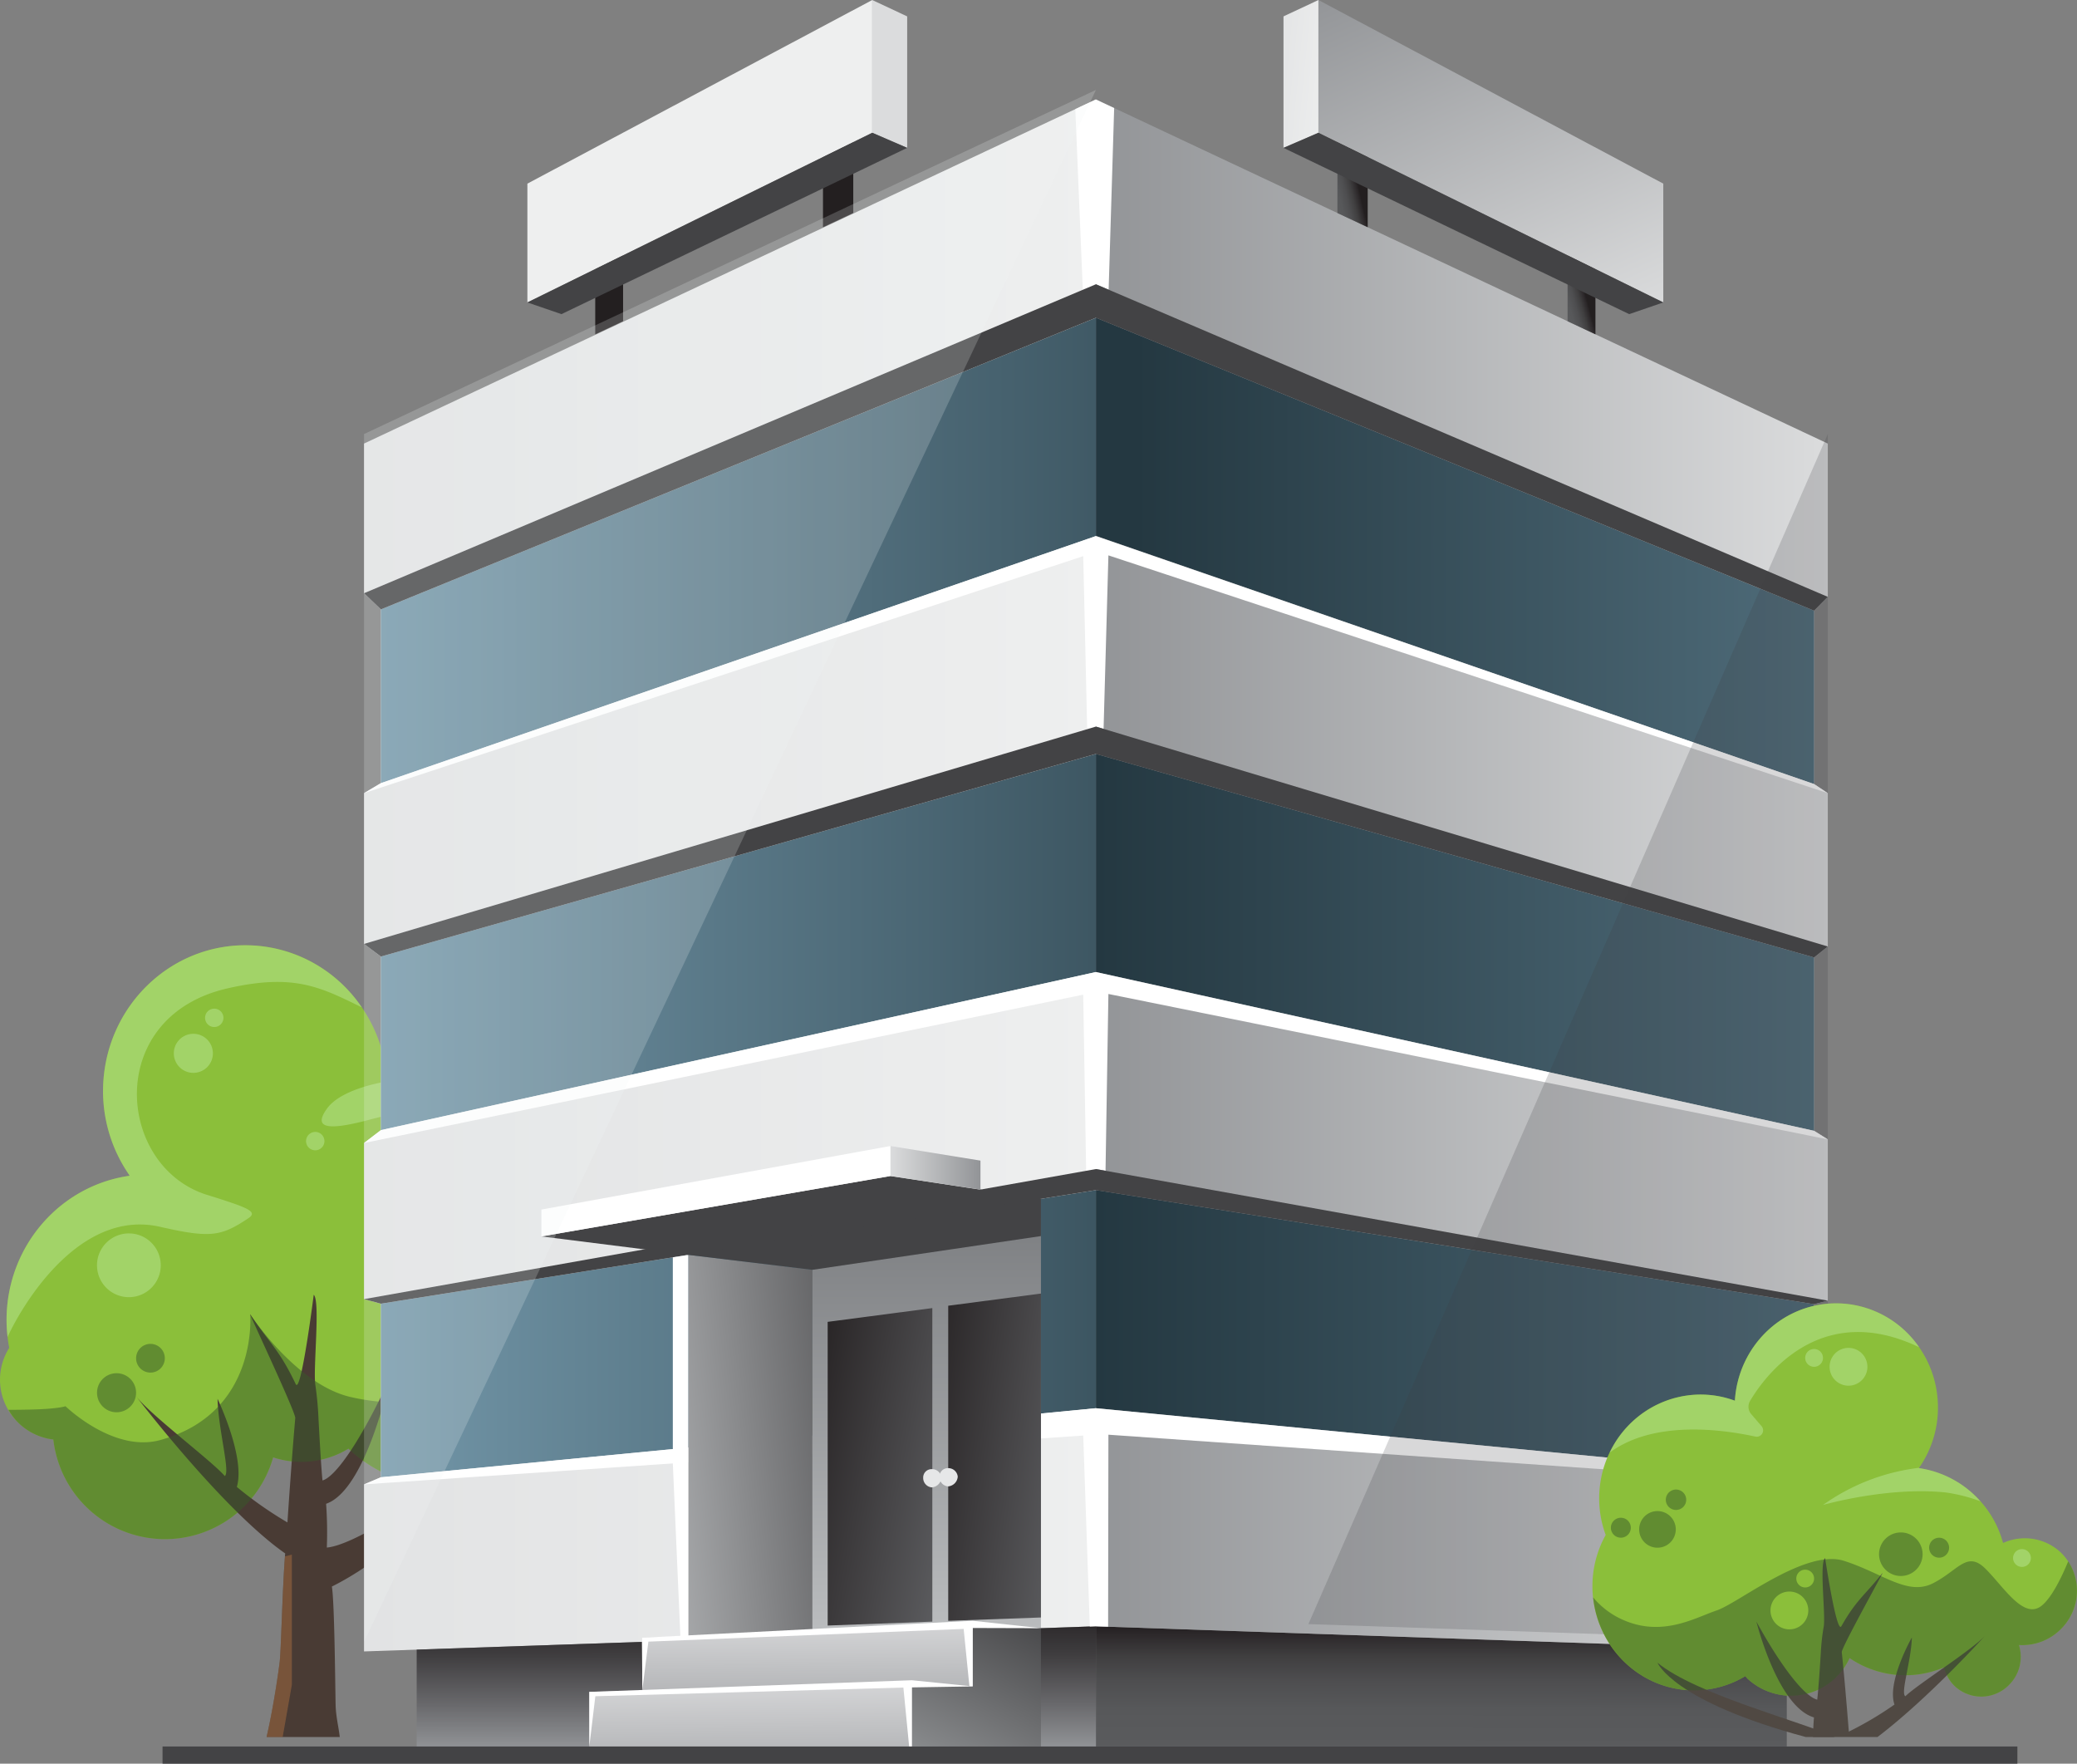 <svg xmlns="http://www.w3.org/2000/svg" xmlns:xlink="http://www.w3.org/1999/xlink" width="538.438" height="457.154" viewBox="0 0 538.438 457.154">
  <rect x="0" y="0" width="538.438" height="457.154" fill="#808080" stroke="none"/>
  <defs>
    <linearGradient id="linear-gradient" x1="0.497" y1="1" x2="0.503" gradientUnits="objectBoundingBox">
      <stop offset="0" stop-color="#5a5b5d"/>
      <stop offset="0.311" stop-color="#57585a"/>
      <stop offset="0.541" stop-color="#4e4e50"/>
      <stop offset="0.745" stop-color="#403f40"/>
      <stop offset="0.932" stop-color="#2c282a"/>
      <stop offset="1" stop-color="#231f20"/>
    </linearGradient>
    <linearGradient id="linear-gradient-2" y1="0.5" x2="1" y2="0.5" gradientUnits="objectBoundingBox">
      <stop offset="0" stop-color="#e2e3e4"/>
      <stop offset="1" stop-color="#eeefef"/>
    </linearGradient>
    <linearGradient id="linear-gradient-3" y1="0.5" x2="1" y2="0.5" gradientUnits="objectBoundingBox">
      <stop offset="0" stop-color="#929497"/>
      <stop offset="1" stop-color="#dbdcdd"/>
    </linearGradient>
    <linearGradient id="linear-gradient-4" x1="0.054" y1="0.5" x2="1.792" y2="0.5" gradientUnits="objectBoundingBox">
      <stop offset="0" stop-color="#243841"/>
      <stop offset="1" stop-color="#7296a8"/>
    </linearGradient>
    <linearGradient id="linear-gradient-5" x1="0" x2="1.827" xlink:href="#linear-gradient-4"/>
    <linearGradient id="linear-gradient-6" x1="0" x2="1.92" xlink:href="#linear-gradient-4"/>
    <linearGradient id="linear-gradient-7" y1="0.5" x2="1.459" y2="0.5" gradientUnits="objectBoundingBox">
      <stop offset="0" stop-color="#7296a8"/>
      <stop offset="1" stop-color="#243841"/>
    </linearGradient>
    <linearGradient id="linear-gradient-8" x1="0" x2="1.485" xlink:href="#linear-gradient-7"/>
    <linearGradient id="linear-gradient-9" x1="0" x2="1.553" xlink:href="#linear-gradient-7"/>
    <linearGradient id="linear-gradient-10" x1="0.503" y1="0.996" x2="0.497" y2="-0.003" gradientUnits="objectBoundingBox">
      <stop offset="0" stop-color="#909295"/>
      <stop offset="0.345" stop-color="#69696c"/>
      <stop offset="0.762" stop-color="#3f3d3f"/>
      <stop offset="0.973" stop-color="#302d2f"/>
      <stop offset="1" stop-color="#231f20"/>
    </linearGradient>
    <linearGradient id="linear-gradient-11" x1="-0.534" y1="0.828" x2="1.457" y2="0.186" gradientUnits="objectBoundingBox">
      <stop offset="0" stop-color="#bbbdbf"/>
      <stop offset="1" stop-color="#545456"/>
    </linearGradient>
    <linearGradient id="linear-gradient-12" x1="0.5" y1="1" x2="0.5" gradientUnits="objectBoundingBox">
      <stop offset="0" stop-color="#bbbdbf"/>
      <stop offset="1" stop-color="#7a7c7f"/>
    </linearGradient>
    <linearGradient id="linear-gradient-13" x1="-0.332" y1="0.092" x2="1.373" y2="0.929" gradientUnits="objectBoundingBox">
      <stop offset="0" stop-color="#231f20"/>
      <stop offset="1" stop-color="#626366"/>
    </linearGradient>
    <linearGradient id="linear-gradient-14" x1="-0.225" y1="0.086" x2="1.265" y2="0.937" xlink:href="#linear-gradient-13"/>
    <linearGradient id="linear-gradient-15" x1="-0.093" y1="0.884" x2="1.26" y2="0.008" gradientUnits="objectBoundingBox">
      <stop offset="0" stop-color="#5a5b5d"/>
      <stop offset="0.166" stop-color="#57585a"/>
      <stop offset="0.289" stop-color="#4e4e50"/>
      <stop offset="0.397" stop-color="#403f40"/>
      <stop offset="0.498" stop-color="#2c282a"/>
      <stop offset="0.534" stop-color="#231f20"/>
    </linearGradient>
    <linearGradient id="linear-gradient-16" x1="-0.038" y1="0.913" x2="1.147" y2="0.004" xlink:href="#linear-gradient-15"/>
    <linearGradient id="linear-gradient-17" x1="0.176" y1="-0.116" x2="0.806" y2="1.128" xlink:href="#linear-gradient-3"/>
    <linearGradient id="linear-gradient-18" x1="-0.339" y1="0.157" x2="1.355" y2="0.85" xlink:href="#linear-gradient-2"/>
    <linearGradient id="linear-gradient-19" x1="-69.467" y1="0.884" x2="-68.114" y2="0.008" xlink:href="#linear-gradient-15"/>
    <linearGradient id="linear-gradient-20" x1="-59.017" y1="0.913" x2="-57.832" y2="0.004" xlink:href="#linear-gradient-15"/>
    <linearGradient id="linear-gradient-21" x1="-5.113" y1="-0.116" x2="-4.483" y2="1.128" xlink:href="#linear-gradient-2"/>
    <linearGradient id="linear-gradient-22" x1="-63.447" y1="0.157" x2="-61.754" y2="0.85" xlink:href="#linear-gradient-3"/>
    <linearGradient id="linear-gradient-23" y1="0.5" x2="1" y2="0.5" gradientUnits="objectBoundingBox">
      <stop offset="0" stop-color="#dbdcdd"/>
      <stop offset="1" stop-color="#929497"/>
    </linearGradient>
    <linearGradient id="linear-gradient-24" x1="0.429" y1="-0.952" x2="0.579" y2="2.103" gradientUnits="objectBoundingBox">
      <stop offset="0" stop-color="#f1f1f2"/>
      <stop offset="1" stop-color="#929497"/>
    </linearGradient>
    <linearGradient id="linear-gradient-25" x1="0.273" y1="1.168" x2="0.919" y2="-0.031" gradientUnits="objectBoundingBox">
      <stop offset="0" stop-color="#898b8d"/>
      <stop offset="1" stop-color="#4a4a4c"/>
    </linearGradient>
    <linearGradient id="linear-gradient-26" x1="0.423" y1="-1.05" x2="0.593" y2="2.376" xlink:href="#linear-gradient-24"/>
  </defs>
  <g id="Group_177560" data-name="Group 177560" transform="translate(-2041.869 -354.791)">
    <g id="trees_back" data-name="trees back" transform="translate(2041.869 599.807)">
      <g id="Group_168307" data-name="Group 168307">
        <path id="Path_102394" data-name="Path 102394" d="M2193.4,1130.3a29.418,29.418,0,0,0-2.005-48.657c-.308-20.077-15.966-36.517-35.765-37.072a35.886,35.886,0,0,0-13.39,2.208c-1.181-19.26-16.518-34.749-35.73-35.286-20.359-.572-37.327,15.859-37.912,36.705a38.153,38.153,0,0,0,6.84,22.921c-.02.043-.043.085-.059.125-17.532,2.494-31.271,17.6-31.8,36.313a38.71,38.71,0,0,0,.681,8.285,15.452,15.452,0,0,0,1.818,18.853,15.626,15.626,0,0,0,9.621,4.9,29.135,29.135,0,0,0,56.977,4.63,23.479,23.479,0,0,0,19.52-2.261,36.064,36.064,0,0,0,41.339,5.846,13.245,13.245,0,1,0,19.863-17.51Z" transform="translate(-2041.869 -1011.48)" fill="#8bbf3a"/>
        <path id="Path_102395" data-name="Path 102395" d="M2185.876,1319.819a103.981,103.981,0,0,0-.188-11.345c10.469-3.6,16.538-32.574,16.538-32.574-7.887,16.938-14.208,25.618-17.476,26.529-.368-3.649-.83-12.3-1.029-15.925a84.1,84.1,0,0,0-.81-8.771c-.666-3.962,1.34-21.764-.428-23.439,0,0-3.29,26.046-4.672,23.152-4.323-9.049-6.671-10.425-11.805-18.089-.642-.955,11.82,25.414,11.687,26.9-.521,5.946-1.188,14.564-2.028,27.048a98.73,98.73,0,0,1-13.117-9.2c2.265-7.705-5-22.83-5-22.83.215,8.156,3.346,19,1.873,20.012-3.2-3.795-19.208-15.765-22.986-20.691,0,0,22.386,29.39,38.642,40.741-.752,9.538-1.049,25.252-1.44,28.3-.823,6.371-2.087,13.726-3.377,19.294h18.971c-.319-2.756-1.012-5.392-1.075-8.344-.123-5.872-.289-26.543-.97-30.662,23.635-11.754,43.48-40.062,43.48-40.062C2213.684,1306.473,2192.937,1319.263,2185.876,1319.819Z" transform="translate(-2101.15 -1163.698)" fill="#493b34"/>
        <path id="Path_102396" data-name="Path 102396" d="M2103.734,1022.65c16.985-3.861,23.809-.486,34.788,4.932a36.506,36.506,0,0,0-29.155-16.087c-20.359-.572-37.327,15.859-37.912,36.705a38.153,38.153,0,0,0,6.84,22.921c-.02.043-.043.085-.059.125-17.532,2.494-31.271,17.6-31.8,36.313a37.749,37.749,0,0,0,.258,5.462c3.2-7.1,18.112-33.444,39.521-28.562,13.051,2.978,15.8,2.508,22.868-2.2,2.589-1.726.1-2.718-10.7-6.082C2074.941,1068.871,2071.62,1029.948,2103.734,1022.65Z" transform="translate(-2044.725 -1011.48)" fill="#bae896" opacity="0.5"/>
        <path id="Path_102397" data-name="Path 102397" d="M2266.785,1109.368c-3.891,5.351.554,5.694,10.951,2.919,6.017-1.608,17.53-4.2,27.854-3.39,3.785.3,12.714,2.33,15.272,2.389a36.006,36.006,0,0,0-38.5-8.927S2270.679,1104.015,2266.785,1109.368Z" transform="translate(-2181.993 -1067.058)" fill="#bae896" opacity="0.5"/>
        <g id="Group_168306" data-name="Group 168306" transform="translate(2.184 60.149)" opacity="0.5">
          <path id="Path_102398" data-name="Path 102398" d="M2208.991,1207.716a29.371,29.371,0,0,0-13.927-25.011,38.381,38.381,0,0,0-1.507-10.015,16.275,16.275,0,0,1-9.216,7.464c-10.228,3.088-3.894,8.435-3.894,8.435s13.611,23.487-8.759,36.979c-9.437,5.694-23.489,6.845-35.353,4.05-14.136-3.331-25.942-21.42-25.942-21.42s2.26,25.636-23.364,32.612c-12.123,3.3-24.508-8.781-24.508-8.781s-1.767.672-8.579.852c-2.414.066-4.5.083-6.22.079a15.915,15.915,0,0,0,2.028,2.8,15.626,15.626,0,0,0,9.621,4.9,29.135,29.135,0,0,0,56.977,4.63,23.479,23.479,0,0,0,19.52-2.261,36.063,36.063,0,0,0,41.338,5.846,13.245,13.245,0,1,0,19.863-17.51A29.365,29.365,0,0,0,2208.991,1207.716Z" transform="translate(-2047.723 -1172.691)" fill="#385a27"/>
          <path id="Path_102399" data-name="Path 102399" d="M2367.7,1264.839a7.986,7.986,0,1,1-7.984-7.985A7.983,7.983,0,0,1,2367.7,1264.839Z" transform="translate(-2238.299 -1225.452)" fill="#385a27"/>
          <path id="Path_102400" data-name="Path 102400" d="M2333.943,1291.133a5.064,5.064,0,1,1-5.063-5.066A5.062,5.062,0,0,1,2333.943,1291.133Z" transform="translate(-2220.802 -1243.766)" fill="#385a27"/>
          <ellipse id="Ellipse_9765" data-name="Ellipse 9765" cx="5.066" cy="5.064" rx="5.066" ry="5.064" transform="translate(22.953 50.792) rotate(-0.145)" fill="#385a27"/>
          <path id="Path_102401" data-name="Path 102401" d="M2374.2,1237.53a3.722,3.722,0,1,1-3.723-3.719A3.722,3.722,0,0,1,2374.2,1237.53Z" transform="translate(-2247.72 -1211.007)" fill="#385a27"/>
          <path id="Path_102402" data-name="Path 102402" d="M2143.878,1292.132a3.723,3.723,0,1,1-3.722-3.722A3.722,3.722,0,0,1,2143.878,1292.132Z" transform="translate(-2103.335 -1245.234)" fill="#385a27"/>
        </g>
        <path id="Path_102403" data-name="Path 102403" d="M2410.439,1336.8a5.066,5.066,0,1,1-5.066-5.066A5.065,5.065,0,0,1,2410.439,1336.8Z" transform="translate(-2266.571 -1212.244)" fill="#bae896" opacity="0.5"/>
        <path id="Path_102404" data-name="Path 102404" d="M2428.988,1317.98a3.255,3.255,0,1,1-3.255-3.253A3.253,3.253,0,0,1,2428.988,1317.98Z" transform="translate(-2280.469 -1201.583)" fill="#bae896" opacity="0.5"/>
        <path id="Path_102405" data-name="Path 102405" d="M2172.766,1078.058a5.064,5.064,0,1,1-5.066-5.065A5.067,5.067,0,0,1,2172.766,1078.058Z" transform="translate(-2117.577 -1050.042)" fill="#bae896" opacity="0.5"/>
        <path id="Path_102406" data-name="Path 102406" d="M2125.8,1219.931a8.264,8.264,0,1,1-8.262-8.261A8.26,8.26,0,0,1,2125.8,1219.931Z" transform="translate(-2084.126 -1136.977)" fill="#bae896" opacity="0.5"/>
        <path id="Path_102407" data-name="Path 102407" d="M2189.114,1057.91a2.38,2.38,0,1,1-2.383-2.381A2.381,2.381,0,0,1,2189.114,1057.91Z" transform="translate(-2131.191 -1039.094)" fill="#bae896" opacity="0.5"/>
        <path id="Path_102408" data-name="Path 102408" d="M2259.285,1143.553a2.381,2.381,0,1,1-2.379-2.383A2.379,2.379,0,0,1,2259.285,1143.553Z" transform="translate(-2175.18 -1092.782)" fill="#bae896" opacity="0.5"/>
        <path id="Path_102409" data-name="Path 102409" d="M2233.643,1438.38v-3.57l-1.791.46c-.712,9.59-1,24.556-1.385,27.526-.823,6.371-2.087,13.726-3.377,19.295h4.172l2.381-13.522Z" transform="translate(-2157.982 -1276.862)" fill="#a86f41" opacity="0.5"/>
      </g>
    </g>
    <g id="buildings" transform="translate(2084.006 354.791)">
      <path id="Path_102410" data-name="Path 102410" d="M2982.418,1490.769l-179.1-6.146v31.158h179.1Z" transform="translate(-2561.354 -1063.072)" fill="url(#linear-gradient)"/>
      <path id="Path_102411" data-name="Path 102411" d="M2294.8,826.163l189.732-6.51V423.88l-189.732,89.2v38.788l4.374,4.188V601.1l-4.374,2.595v39.081l4.374,3.27v44.993l-4.374,3.342V734.85l4.374,1.178V781.02l-4.374,1.846Z" transform="translate(-2242.569 -398.102)" fill="url(#linear-gradient-2)"/>
      <path id="Path_102412" data-name="Path 102412" d="M2993.052,513.083l-189.73-89.2V819.652l189.73,6.51V783.022l-3.544-1.921V736.159l3.544-.916V693.436l-3.544-2.218v-44.94l3.544-2.834V603.692l-3.544-2.355V556.4l3.544-3.585Z" transform="translate(-2561.354 -398.102)" fill="url(#linear-gradient-3)"/>
      <path id="Path_102413" data-name="Path 102413" d="M2989.508,651.468l-186.186-75.935v56.53l186.186,64.343Z" transform="translate(-2561.354 -493.172)" fill="url(#linear-gradient-4)"/>
      <path id="Path_102414" data-name="Path 102414" d="M2989.508,931.313l-186.186-52.754v56.533l186.186,41.16Z" transform="translate(-2561.354 -683.137)" fill="url(#linear-gradient-5)"/>
      <path id="Path_102415" data-name="Path 102415" d="M2989.508,1211.163l-186.186-29.569v56.532l186.186,17.979Z" transform="translate(-2561.354 -873.106)" fill="url(#linear-gradient-6)"/>
      <path id="Path_102416" data-name="Path 102416" d="M2306.528,1211.032v44.992l185.358-17.9v-56.532Z" transform="translate(-2249.918 -873.106)" fill="url(#linear-gradient-7)"/>
      <path id="Path_102417" data-name="Path 102417" d="M2306.528,931.077v44.993l185.358-40.978V878.559Z" transform="translate(-2249.918 -683.137)" fill="url(#linear-gradient-8)"/>
      <path id="Path_102418" data-name="Path 102418" d="M2306.528,651.13v45.038l185.358-64.043V575.533Z" transform="translate(-2249.918 -493.172)" fill="url(#linear-gradient-9)"/>
      <path id="Path_102419" data-name="Path 102419" d="M2331.376,1490.665l176.087-6.043v31.158H2331.376Z" transform="translate(-2265.496 -1063.072)" fill="url(#linear-gradient-10)"/>
      <path id="Path_102422" data-name="Path 102422" d="M2294.8,1352.853l4.374-1.846,185.358-17.9,186.186,17.979,3.544,1.921-186.486-13.032-.076,49.77-3.169-.107-1.583.055-1.7-49.5Z" transform="translate(-2242.569 -968.09)" fill="#fff"/>
      <path id="Path_102420" data-name="Path 102420" d="M2294.8,793.845l4.374-2.595,185.358-64.043,186.186,64.283,3.544,2.356-186.486-61.637-1.253,44.979-1.991-.6-2.263.67-1.021-44.845Z" transform="translate(-2242.569 -588.255)" fill="#fff"/>
      <path id="Path_102421" data-name="Path 102421" d="M2294.8,1074.4l4.374-3.342,185.358-40.978,186.186,41.16,3.544,2.217-186.486-37.688-.747,45.831-2.5-.449-2.528.449-.756-45.658Z" transform="translate(-2242.569 -778.123)" fill="#fff"/>
      <path id="Path_102423" data-name="Path 102423" d="M2299.178,919.17l-4.374-3.27,189.732-56.335,189.731,57.006-3.544,2.834-186.186-52.754Z" transform="translate(-2242.569 -671.229)" fill="#434345"/>
      <path id="Path_102424" data-name="Path 102424" d="M2299.178,1201.858l-4.374-1.177,189.732-33.72,189.731,34.112-3.544.916-186.186-29.569Z" transform="translate(-2242.569 -863.933)" fill="#434345"/>
      <path id="Path_102425" data-name="Path 102425" d="M2790.955,473.218l3.4-1.433,3.3,1.41,1.43-47.089-4.733-2.225-5.337,2.506Z" transform="translate(-2552.388 -398.102)" fill="#fff"/>
      <path id="Path_102426" data-name="Path 102426" d="M2299.178,636.548l-4.374-4.188,189.732-80.087L2674.267,633.3l-3.544,3.585-186.186-75.935Z" transform="translate(-2242.569 -478.591)" fill="#434345"/>
      <path id="Path_102427" data-name="Path 102427" d="M2552.273,1325.376l-32.2,1.1v-99.9l32.2,3.872Z" transform="translate(-2383.786 -901.305)" fill="url(#linear-gradient-11)"/>
      <path id="Path_102428" data-name="Path 102428" d="M2665.611,1187.656l-59.229,9.405v103.917l59.229-2.032Z" transform="translate(-2437.895 -876.906)" fill="url(#linear-gradient-12)"/>
      <path id="Path_102429" data-name="Path 102429" d="M2724.738,1253.451l-24.039,3.156v81.675l24.039-.865Z" transform="translate(-2497.021 -918.153)" fill="url(#linear-gradient-13)"/>
      <path id="Path_102430" data-name="Path 102430" d="M2592.339,1183.623l-15.679-2.4-87.16,15.491,11.406,1.432,32.2,3.872,59.229-8.745Z" transform="translate(-2364.622 -872.872)" fill="#434345"/>
      <path id="Path_102431" data-name="Path 102431" d="M2513.348,1226.575v99.9l-2-.055-2-45.793v-53.42Z" transform="translate(-2377.064 -901.305)" fill="#fff"/>
      <path id="Path_102432" data-name="Path 102432" d="M2616.941,1267.12v78.717l27.13-1.016v-81.269Z" transform="translate(-2444.514 -924.485)" fill="url(#linear-gradient-14)"/>
      <g id="Group_168308" data-name="Group 168308" transform="translate(201.412 380.555)">
        <path id="Path_102433" data-name="Path 102433" d="M2699.36,1376.951a2.436,2.436,0,0,0-2.525-2.2,2.157,2.157,0,0,0-2.208,2.2,2.439,2.439,0,0,0,2.208,2.525A2.71,2.71,0,0,0,2699.36,1376.951Z" transform="translate(-2694.627 -1374.747)" fill="#e6e7e8" fill-rule="evenodd"/>
      </g>
      <g id="Group_168309" data-name="Group 168309" transform="translate(197.191 380.81)">
        <path id="Path_102434" data-name="Path 102434" d="M2688.046,1377.636a2.435,2.435,0,0,0-2.521-2.2,2.16,2.16,0,0,0-2.212,2.2,2.442,2.442,0,0,0,2.212,2.525A2.709,2.709,0,0,0,2688.046,1377.636Z" transform="translate(-2683.313 -1375.432)" fill="#e6e7e8" fill-rule="evenodd"/>
      </g>
      <g id="Group_168310" data-name="Group 168310" transform="translate(290.593)">
        <path id="Path_102435" data-name="Path 102435" d="M2978.959,475.586l-7.85-3.692V453.522l7.85,3.861Z" transform="translate(-2957.132 -416.685)" fill="url(#linear-gradient-15)"/>
        <path id="Path_102436" data-name="Path 102436" d="M3138.26,552.661l-7.223-3.4V532.19l7.223,3.552Z" transform="translate(-3057.39 -466.001)" fill="url(#linear-gradient-16)"/>
        <path id="Path_102437" data-name="Path 102437" d="M3047.317,433.184l-89.407-43.978V354.791l89.407,47.6Z" transform="translate(-2948.858 -354.791)" fill="url(#linear-gradient-17)"/>
        <path id="Path_102438" data-name="Path 102438" d="M2933.648,393.122l9.052-3.912V354.8l-9.052,4.242Z" transform="translate(-2933.648 -354.794)" fill="url(#linear-gradient-18)"/>
        <path id="Path_102439" data-name="Path 102439" d="M3023.273,494.042l8.835-3.033L2942.7,447.032l-9.052,3.912Z" transform="translate(-2933.648 -412.616)" fill="#434345"/>
      </g>
      <g id="Group_168311" data-name="Group 168311" transform="translate(94.58)">
        <path id="Path_102440" data-name="Path 102440" d="M2613.682,475.586l7.85-3.692V453.522l-7.85,3.861Z" transform="translate(-2537.051 -416.685)" fill="url(#linear-gradient-19)"/>
        <path id="Path_102441" data-name="Path 102441" d="M2455.438,552.661l7.221-3.4V532.19l-7.221,3.552Z" transform="translate(-2437.849 -466.001)" fill="url(#linear-gradient-20)"/>
        <path id="Path_102442" data-name="Path 102442" d="M2408.3,433.184l89.406-43.978V354.791l-89.406,47.6Z" transform="translate(-2408.297 -354.791)" fill="url(#linear-gradient-21)"/>
        <path id="Path_102443" data-name="Path 102443" d="M2656.974,393.122l-9.054-3.912V354.8l9.054,4.242Z" transform="translate(-2558.515 -354.794)" fill="url(#linear-gradient-22)"/>
        <path id="Path_102444" data-name="Path 102444" d="M2417.13,494.042l-8.833-3.033,89.406-43.978,9.053,3.912Z" transform="translate(-2408.297 -412.616)" fill="#434345"/>
      </g>
      <path id="Path_102445" data-name="Path 102445" d="M2508.494,1171.8l-90.471,15.653,38.074,4.785,91.433-14.521Z" transform="translate(-2319.814 -866.966)" fill="#434345"/>
      <path id="Path_102446" data-name="Path 102446" d="M2683.86,1154.733l-23.358-3.787v7.781l23.358,3.515Z" transform="translate(-2471.822 -853.894)" fill="url(#linear-gradient-23)"/>
      <path id="Path_102447" data-name="Path 102447" d="M2418.023,1167.42l90.471-16.474v7.781l-90.471,15.653Z" transform="translate(-2319.814 -853.894)" fill="#fff"/>
      <path id="Path_102448" data-name="Path 102448" d="M2488.03,1501.448l85.651-1.413v-15.679l-85.74,3.059Z" transform="translate(-2363.645 -1062.905)" fill="url(#linear-gradient-24)"/>
      <path id="Path_102449" data-name="Path 102449" d="M2691.223,1484.356v15.679l-15.782-.261v15.84H2708.9v-30.668Z" transform="translate(-2481.188 -1062.905)" fill="url(#linear-gradient-25)"/>
      <path id="Path_102450" data-name="Path 102450" d="M2451.325,1527.356l83.62-1.678v15.839h-83.62Z" transform="translate(-2340.691 -1088.809)" fill="url(#linear-gradient-26)"/>
      <path id="Path_102451" data-name="Path 102451" d="M2591.362,1482.7l-17.681-1.925-85.74,4.395.086,13.54,1.566-12.528,81.732-3.3,1.49,14.862.865.052v-15.149Z" transform="translate(-2363.645 -1060.66)" fill="#fff"/>
      <path id="Path_102452" data-name="Path 102452" d="M2550.727,1523.694l-15.782-1.6-83.62,3.014v14.161l1.563-13.028,79.86-2.253,1.49,15.28h.707v-15.317Z" transform="translate(-2340.691 -1086.565)" fill="#fff"/>
      <rect id="Rectangle_149223" data-name="Rectangle 149223" width="480.848" height="4.446" transform="translate(0 452.708)" fill="#434345"/>
    </g>
    <g id="shadows" transform="translate(2136.241 378.101)">
      <path id="Path_102453" data-name="Path 102453" d="M3085.6,656.346V969.431l-134.647-4.622Z" transform="translate(-2706.136 -567.143)" fill="#404041" opacity="0.2"/>
      <path id="Path_102454" data-name="Path 102454" d="M2294.8,506.469l189.732-89.2L2294.8,819.554Z" transform="translate(-2294.804 -417.266)" fill="#f2f9f8" opacity="0.2"/>
    </g>
    <g id="trees_front" data-name="trees front" transform="translate(2454.694 692.627)">
      <g id="Group_168314" data-name="Group 168314" transform="translate(0)">
        <path id="Path_102455" data-name="Path 102455" d="M3269.631,1324.738a13.65,13.65,0,0,0-14.869-2.369,26.617,26.617,0,0,0-21.822-19.411,27.253,27.253,0,0,0,4.932-16.461c-.416-14.9-12.543-26.643-27.1-26.234-13.735.385-24.7,11.458-25.539,25.222a25.759,25.759,0,0,0-9.573-1.581c-14.553.408-26.008,12.817-25.592,27.716a27.441,27.441,0,0,0,1.678,8.671,27.318,27.318,0,0,0-3.426,14.035c.419,14.9,12.552,26.645,27.1,26.236a25.663,25.663,0,0,0,12.518-3.67c.221.232.4.486.64.707a16.633,16.633,0,0,0,23.5-1.049,16.814,16.814,0,0,0,2.893-4.343,25.669,25.669,0,0,0,24.512,2.387,9.714,9.714,0,0,0,2.841,4.972,10.09,10.09,0,0,0,14.25-.69,10.246,10.246,0,0,0,2.3-10.058,14.112,14.112,0,0,0,11.232-4.512A13.843,13.843,0,0,0,3269.631,1324.738Z" transform="translate(-3148.315 -1260.253)" fill="#8bbf3a"/>
        <g id="Group_168312" data-name="Group 168312" transform="translate(16.855 66.043)">
          <path id="Path_102456" data-name="Path 102456" d="M3277.153,1478.548c-.155,2-.221,3.577-.232,5.079h16.709c13.378-10.167,27.949-26.326,27.949-26.326-3.4,3.752-17.847,12.874-20.732,15.763-1.325-.766,1.5-9.034,1.689-15.248,0,0-6.551,11.523-4.512,17.4a89.85,89.85,0,0,1-11.833,7.017c-.754-9.512-1.354-16.078-1.829-20.609-.118-1.135,11.123-21.227,10.545-20.5-4.626,5.839-6.75,6.89-10.651,13.787-1.241,2.2-4.21-17.646-4.21-17.646-1.593,1.275.213,14.842-.387,17.859a54.822,54.822,0,0,0-.732,6.686c-.176,2.764-.592,9.356-.927,12.133-2.948-.69-8.649-7.3-15.767-20.213C3262.232,1453.726,3267.716,1475.808,3277.153,1478.548Z" transform="translate(-3236.583 -1437.261)" fill="#504943"/>
          <path id="Path_102457" data-name="Path 102457" d="M3231.919,1529.162h7.52c-8.517-4-35.951-11-45.95-19.265C3193.488,1509.9,3197.419,1519.88,3231.919,1529.162Z" transform="translate(-3193.488 -1482.796)" fill="#504943"/>
        </g>
        <path id="Path_102458" data-name="Path 102458" d="M3322.871,1296.09a4.9,4.9,0,1,1-4.906-4.9A4.906,4.906,0,0,1,3322.871,1296.09Z" transform="translate(-3251.594 -1279.645)" fill="#bae896" opacity="0.5"/>
        <path id="Path_102459" data-name="Path 102459" d="M3300.737,1294.281a2.306,2.306,0,1,1-2.3-2.306A2.3,2.3,0,0,1,3300.737,1294.281Z" transform="translate(-3240.976 -1280.139)" fill="#bae896" opacity="0.5"/>
        <path id="Path_102460" data-name="Path 102460" d="M3445.18,1433.308a2.306,2.306,0,1,1-2.308-2.305A2.306,2.306,0,0,1,3445.18,1433.308Z" transform="translate(-3331.526 -1367.295)" fill="#bae896" opacity="0.5"/>
        <g id="Group_168313" data-name="Group 168313" transform="translate(0.177 48.263)" opacity="0.5">
          <path id="Path_102461" data-name="Path 102461" d="M3175.723,1471.917a25.659,25.659,0,0,0,12.517-3.67c.221.232.4.486.64.707a16.633,16.633,0,0,0,23.5-1.049,16.807,16.807,0,0,0,2.893-4.343,25.668,25.668,0,0,0,24.512,2.387,9.713,9.713,0,0,0,2.841,4.972,10.09,10.09,0,0,0,14.25-.69,10.245,10.245,0,0,0,2.3-10.058,14.111,14.111,0,0,0,11.232-4.512,13.934,13.934,0,0,0,1.535-17.179c-1.719,4.163-4.211,9.282-6.809,11.437-4.711,3.907-9.893-4.849-14.677-9.56s-6.993.471-13.588,3.815-13.084-2.664-23.084-5.831-27.324,10.968-32.977,12.868-14.133,7.05-24.5,2.339a21.062,21.062,0,0,1-7.53-5.742C3150.242,1461.676,3161.878,1472.3,3175.723,1471.917Z" transform="translate(-3148.788 -1419.87)" fill="#385a27"/>
          <path id="Path_102462" data-name="Path 102462" d="M3358.731,1425.052a5.646,5.646,0,1,1-5.646-5.646A5.646,5.646,0,0,1,3358.731,1425.052Z" transform="translate(-3273.321 -1408.288)" fill="#385a27"/>
          <path id="Path_102463" data-name="Path 102463" d="M3190.259,1409.319a4.748,4.748,0,1,1-4.748-4.748A4.747,4.747,0,0,1,3190.259,1409.319Z" transform="translate(-3168.833 -1398.988)" fill="#385a27"/>
          <path id="Path_102464" data-name="Path 102464" d="M3387.415,1425.669a2.588,2.588,0,1,1-2.588-2.588A2.587,2.587,0,0,1,3387.415,1425.669Z" transform="translate(-3295.137 -1410.592)" fill="#385a27"/>
          <path id="Path_102465" data-name="Path 102465" d="M3166.281,1411.8a2.586,2.586,0,1,1-2.585-2.588A2.586,2.586,0,0,1,3166.281,1411.8Z" transform="translate(-3156.511 -1401.9)" fill="#385a27"/>
          <path id="Path_102466" data-name="Path 102466" d="M3204.571,1392.254a2.646,2.646,0,1,1-2.646-2.646A2.645,2.645,0,0,1,3204.571,1392.254Z" transform="translate(-3180.44 -1389.607)" fill="#385a27"/>
        </g>
        <path id="Path_102467" data-name="Path 102467" d="M3218.26,1260.264c-13.734.385-24.7,11.457-25.539,25.222a25.752,25.752,0,0,0-9.573-1.581,26.273,26.273,0,0,0-22.9,15.059c11.382-8.478,29.138-6.058,37.772-4.174a1.663,1.663,0,0,0,1.616-2.706l-2.674-3.11a2.958,2.958,0,0,1-.3-3.444c3.813-6.4,18.158-26.2,43.831-13.894A26.164,26.164,0,0,0,3218.26,1260.264Z" transform="translate(-3155.797 -1260.253)" fill="#bae896" opacity="0.5"/>
        <path id="Path_102468" data-name="Path 102468" d="M3333.4,1374.515a53.917,53.917,0,0,0-24.913,9.631s16.724-4.816,31.8-3.242a42.616,42.616,0,0,1,9,2.286,26.136,26.136,0,0,0-15.933-8.6C3333.369,1374.565,3333.379,1374.539,3333.4,1374.515Z" transform="translate(-3248.724 -1331.883)" fill="#bae896" opacity="0.5"/>
        <path id="Path_102469" data-name="Path 102469" d="M3281.806,1465.371a4.9,4.9,0,1,1-4.906-4.9A4.905,4.905,0,0,1,3281.806,1465.371Z" transform="translate(-3225.851 -1385.766)" fill="#8bbf3a"/>
        <path id="Path_102470" data-name="Path 102470" d="M3294.562,1447.572a2.306,2.306,0,1,1-2.308-2.306A2.306,2.306,0,0,1,3294.562,1447.572Z" transform="translate(-3237.105 -1376.236)" fill="#8bbf3a"/>
      </g>
    </g>
  </g>
</svg>
